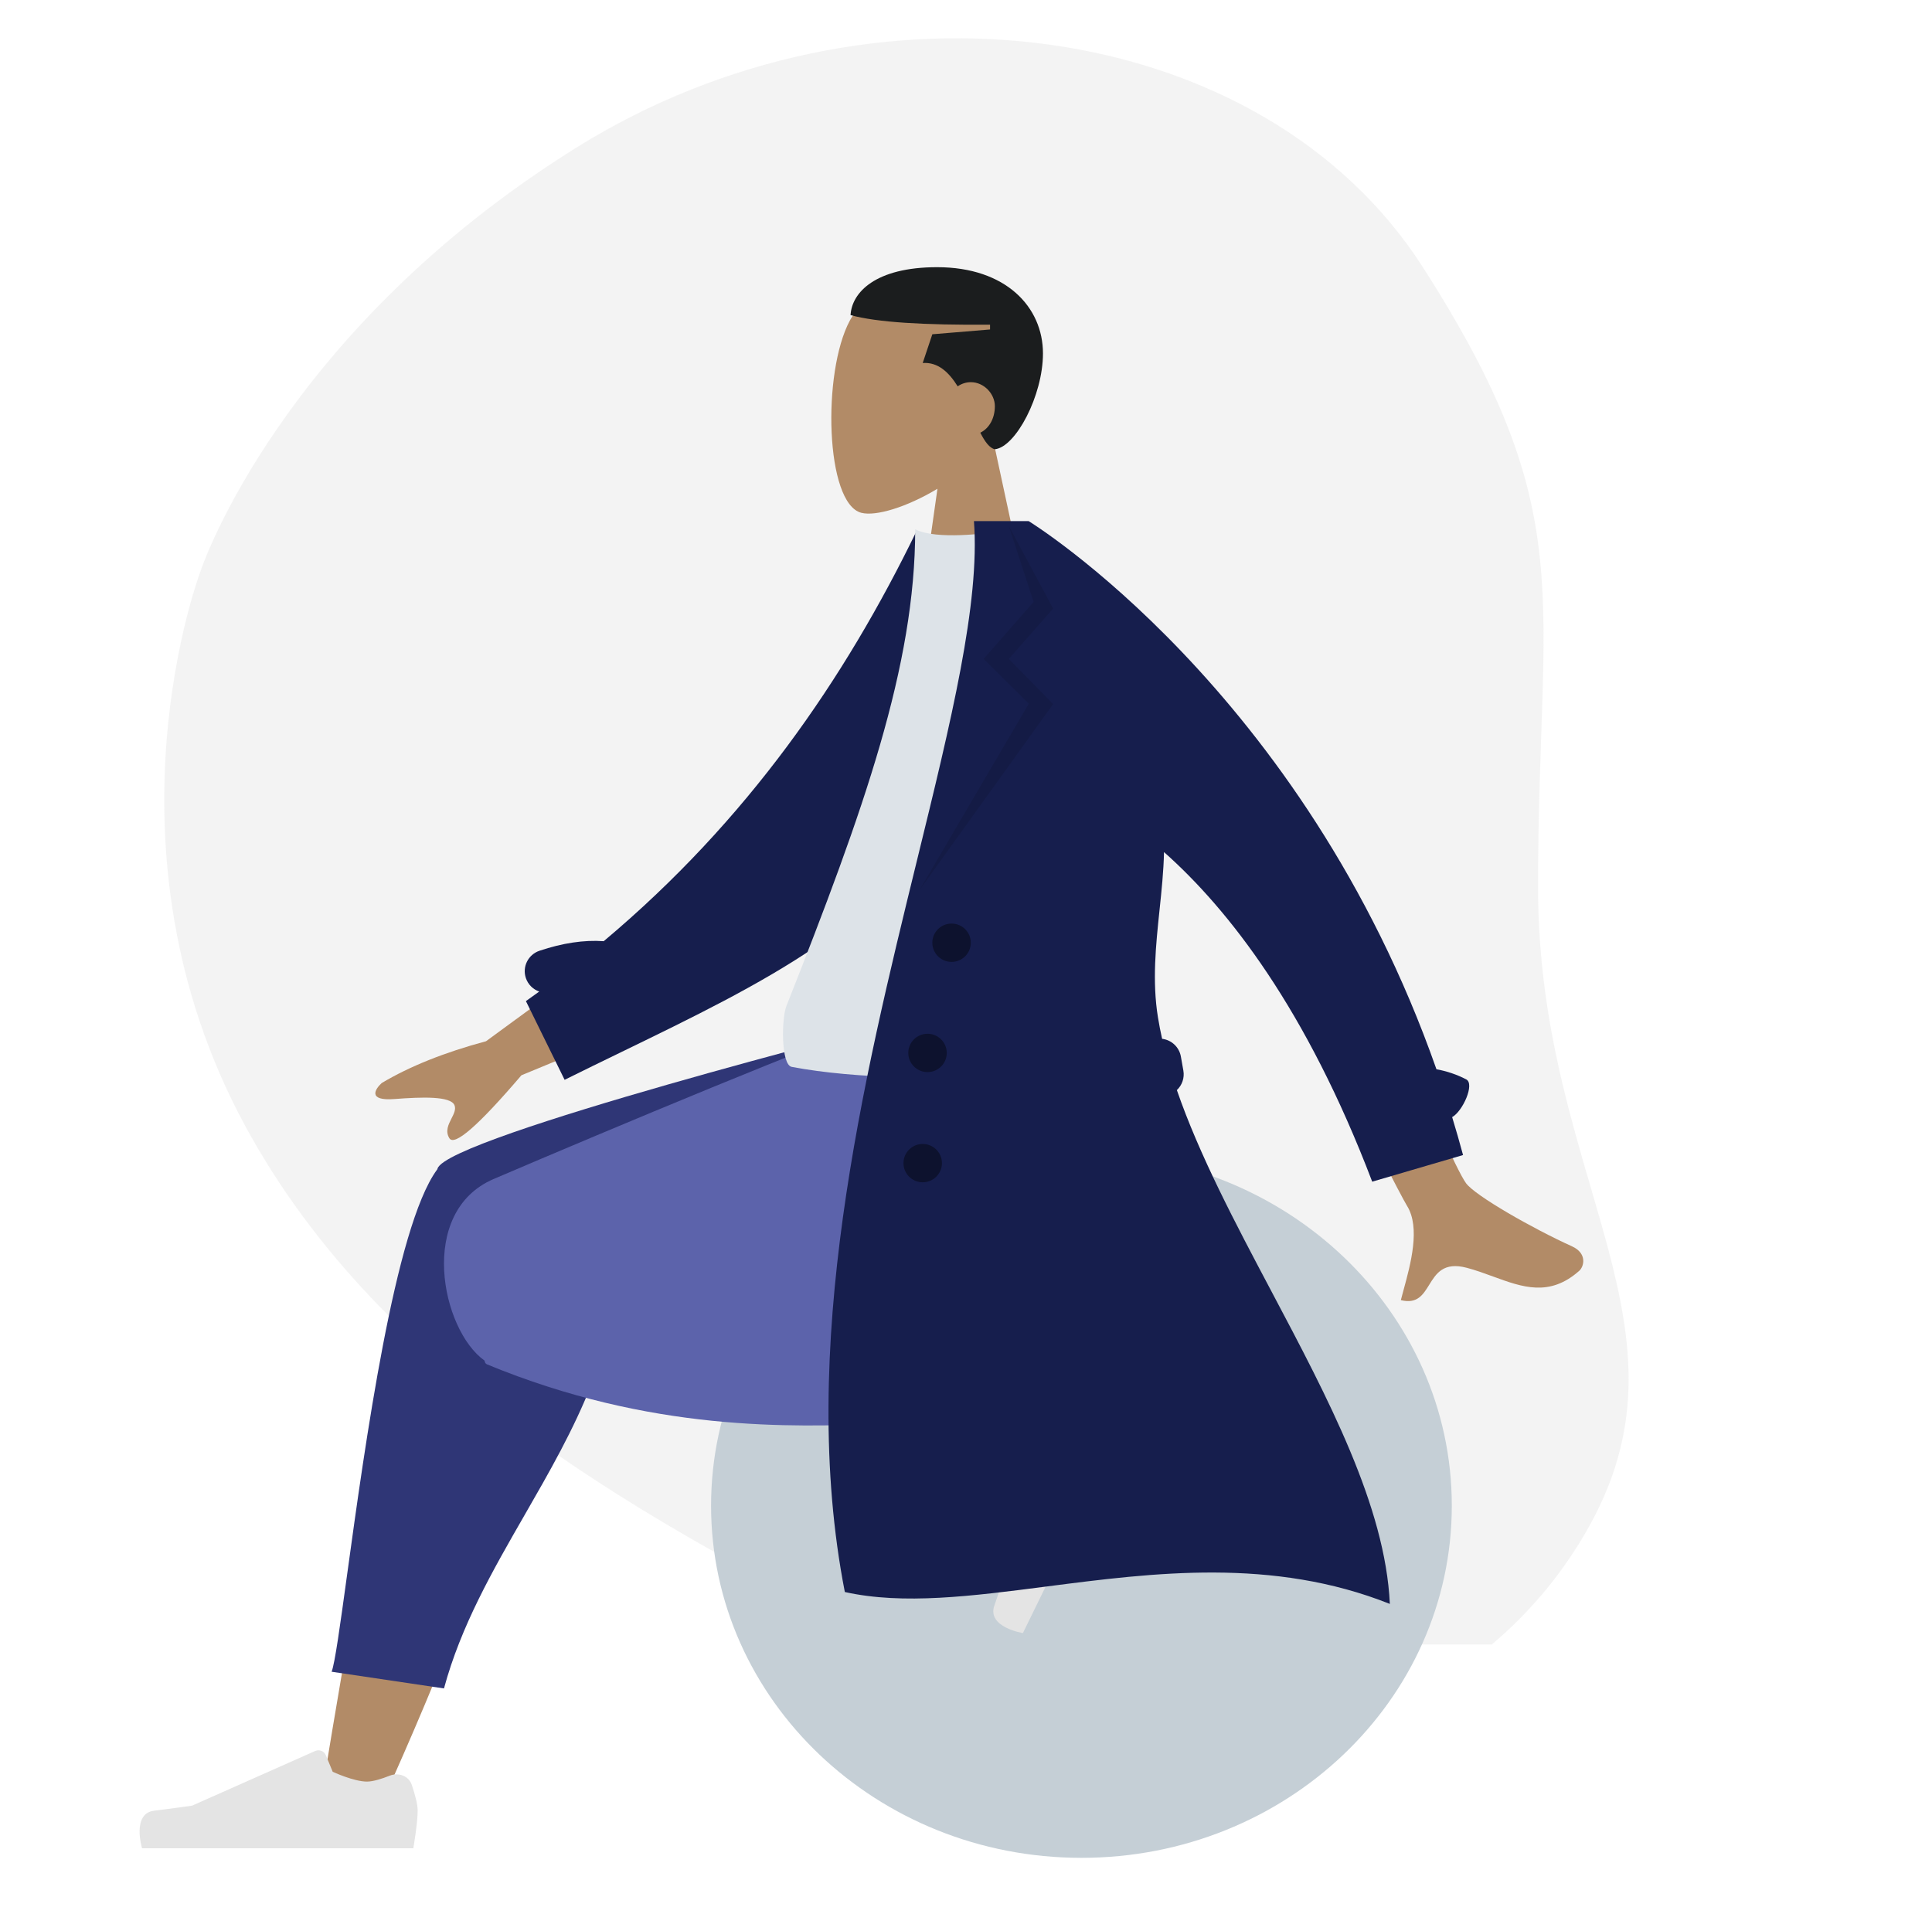 <svg width="241" height="240" viewBox="0 0 241 240" fill="none" xmlns="http://www.w3.org/2000/svg">
<g clip-path="url(#clip0_171_2794)">
<path opacity="0.5" d="M191.858 110.742C191.834 74.027 197.354 64.307 177.458 33.289C157.562 2.272 108.79 -4.597 71.906 18.41C35.023 41.416 25.106 71.003 25.106 71.003C25.106 71.003 11.724 105.563 30.53 140.363C47.729 172.197 81.598 190.283 110.974 205.163H186.089C190.655 201.315 194.537 196.722 197.57 191.579C212.868 165.837 191.887 147.457 191.858 110.742Z" fill="#E9E9E9"/>
<path fill-rule="evenodd" clip-rule="evenodd" d="M116.939 60.976C113.054 63.309 109.236 64.436 107.444 63.976C102.95 62.822 102.537 46.446 106.014 39.989C109.491 33.533 127.365 30.719 128.266 43.511C128.579 47.951 126.708 51.913 123.943 55.146L128.9 78.164H114.5L116.939 60.976Z" fill="#B28B67"/>
<path fill-rule="evenodd" clip-rule="evenodd" d="M123.5 40.507C115.191 40.566 109.409 40.218 106.1 39.312C106.251 36.506 109.179 33.334 116.9 33.334C125.491 33.334 130.1 38.323 130.1 44.093C130.1 49.366 126.693 55.787 124.1 56.048C123.428 55.902 122.854 55.095 122.284 53.984C123.352 53.467 124.1 52.246 124.1 50.669C124.1 49.152 122.757 47.68 121.1 47.68C120.496 47.68 119.933 47.876 119.462 48.198C118.374 46.452 117.009 45.147 115.1 45.289L116.3 41.703L123.5 41.105V40.507Z" fill="#1B1D1E"/>
<path fill-rule="evenodd" clip-rule="evenodd" d="M134.9 231.782C109.385 231.782 88.7 212.112 88.7 187.848C88.7 163.585 109.385 143.915 134.9 143.915C160.416 143.915 181.1 163.585 181.1 187.848C181.1 212.112 160.416 231.782 134.9 231.782Z" fill="#C5CFD6"/>
<path fill-rule="evenodd" clip-rule="evenodd" d="M63.074 185.505C60.842 193.293 55.282 208.053 47.595 225.003L40.289 222.88C46.68 183.875 51.999 158.052 55.046 150.192C57.059 144.999 72.288 145.608 70.536 156.057C69.801 160.438 66.895 172.171 63.074 185.505ZM93.1 157.879C105.013 160.338 129.714 169.03 136.767 171.807C141.2 173.553 138.342 179.473 134.561 178.955C133.92 178.867 131.654 178.615 128.274 178.238C117.415 177.028 95.053 174.536 78.093 172.104C69.163 170.823 73.966 154.159 83.239 155.922C86.358 156.516 89.676 157.172 93.1 157.879Z" fill="#B28B67"/>
<path fill-rule="evenodd" clip-rule="evenodd" d="M54.579 145.791C55.797 141.831 111.163 127.776 111.163 127.776H115.7V131.988L77.548 151.337C77.598 151.961 77.567 152.621 77.444 153.317C77.72 167.66 71.558 178.376 65.457 188.985C61.467 195.923 57.503 202.815 55.383 210.647L41.366 208.564C41.775 207.523 42.42 202.833 43.303 196.419C45.529 180.248 49.262 153.125 54.5 145.949C54.518 145.924 54.537 145.899 54.556 145.875C54.562 145.847 54.57 145.819 54.579 145.791Z" fill="#2F3676"/>
<path fill-rule="evenodd" clip-rule="evenodd" d="M112.53 162.828C116.021 162.131 119.236 161.51 121.986 161.029C139.754 157.925 144.936 148.45 141.872 127.776H109.135C103.787 129.307 75.996 140.917 61.576 147.093C52.032 151.18 55.041 165.914 60.445 169.749C60.475 169.984 60.572 170.144 60.745 170.215C81.236 178.676 98.709 178.045 109.93 177.639C114.629 177.469 118.232 177.339 120.5 177.933L124.054 166.765L112.53 162.828Z" fill="#5C63AB"/>
<path fill-rule="evenodd" clip-rule="evenodd" d="M132.973 172.104C133.063 170.937 134.049 169.994 135.212 170.147C136.365 170.298 137.689 170.536 138.412 170.887C139.871 171.596 142.432 173.44 142.432 173.44C141.607 175.126 127.597 203.741 127.597 203.741C127.597 203.741 123.099 203.018 124.033 200.321C124.966 197.625 125.538 195.819 125.538 195.819L126.117 179.087C126.136 178.524 126.618 178.088 127.182 178.123L129.416 178.263C129.416 178.263 131.672 176.443 132.393 174.97C132.731 174.281 132.895 173.132 132.973 172.104Z" fill="#E4E4E4"/>
<path fill-rule="evenodd" clip-rule="evenodd" d="M48.631 221.526C49.718 221.096 50.992 221.566 51.364 222.674C51.733 223.773 52.1 225.066 52.1 225.868C52.1 227.485 51.559 230.586 51.559 230.586C49.676 230.586 17.718 230.586 17.718 230.586C17.718 230.586 16.399 226.242 19.241 225.896C22.083 225.549 23.963 225.27 23.963 225.27L39.318 218.45C39.832 218.222 40.433 218.462 40.648 218.982L41.502 221.046C41.502 221.046 44.133 222.269 45.778 222.269C46.552 222.269 47.667 221.908 48.631 221.526Z" fill="#E4E4E4"/>
<path fill-rule="evenodd" clip-rule="evenodd" d="M182.879 147.622C180.53 144.427 166.387 110.066 166.387 110.066L155.822 111.975C155.822 111.975 174.203 148.344 175.512 150.435C177.213 153.15 175.952 157.752 175.098 160.873C174.965 161.356 174.843 161.803 174.743 162.202C176.784 162.713 177.512 161.533 178.28 160.289C179.148 158.885 180.066 157.398 182.983 158.173C184.109 158.473 185.196 158.871 186.257 159.259C189.923 160.6 193.291 161.832 196.996 158.545C197.584 158.024 198.036 156.371 196.081 155.486C191.21 153.281 184.028 149.184 182.879 147.622ZM60.628 129.903L79.767 115.892L83.995 126.314L65.043 134.15C59.683 140.426 56.685 143.043 56.051 142C55.517 141.12 55.935 140.297 56.32 139.538C56.62 138.948 56.9 138.396 56.694 137.888C56.224 136.729 52.624 136.852 49.213 137.114C45.801 137.376 46.796 135.863 47.618 135.116C51.101 133.038 55.438 131.3 60.628 129.903Z" fill="#B28B67"/>
<path fill-rule="evenodd" clip-rule="evenodd" d="M114.342 66.234L120.759 68.856C120.691 70.526 120.698 72.901 120.705 75.622C120.729 84.163 120.763 96.112 118.548 100.353C110.874 115.045 95.118 122.698 77.569 131.222C75.217 132.365 72.833 133.523 70.431 134.716L65.603 124.896C66.162 124.501 66.717 124.104 67.266 123.705C66.507 123.44 65.875 122.842 65.598 122.024C65.122 120.616 65.882 119.091 67.295 118.616C70.167 117.652 72.845 117.246 75.308 117.422C93.291 102.327 105.396 84.655 114.342 66.234Z" fill="#161E4D"/>
<path fill-rule="evenodd" clip-rule="evenodd" d="M143.3 133.102C143.3 133.102 115.006 136.198 98.758 133.102C97.416 132.846 97.475 127.083 98.098 125.509C107.789 100.999 114.164 83.056 114.164 66.032C116.831 67.42 123.5 66.448 123.5 66.448C135.448 83.992 140.941 104.122 143.3 133.102Z" fill="#DDE3E8"/>
<path fill-rule="evenodd" clip-rule="evenodd" d="M179.184 133.398C162.511 85.923 128.315 65.014 128.315 65.014H127.381H125.074H121.491C122.264 75.197 118.632 90.015 114.419 107.205C107.682 134.696 99.457 168.254 105.386 198.618C112.675 200.24 121.24 199.133 130.513 197.934H130.513C143.895 196.204 158.751 194.284 173.37 200.102C172.807 187.938 165.678 174.473 158.581 161.069C154.082 152.572 149.597 144.1 146.804 135.998C147.445 135.396 147.778 134.493 147.614 133.562L147.304 131.815C147.092 130.614 146.116 129.739 144.963 129.602C144.762 128.705 144.588 127.814 144.445 126.929C143.712 122.411 144.18 117.946 144.642 113.532V113.532L144.642 113.532C144.896 111.108 145.149 108.699 145.2 106.305C153.236 113.437 162.963 125.871 171.171 147.424L182.503 144.102C182.07 142.499 181.616 140.921 181.143 139.37C182.454 138.65 184.001 135.23 182.896 134.66C181.729 134.057 180.49 133.638 179.184 133.398Z" fill="#161E4D"/>
<path fill-rule="evenodd" clip-rule="evenodd" d="M125.837 65.612L128.932 75.095L122.698 82.204L128.332 87.791L114.703 111.04L131.37 87.838L125.837 82.204L131.37 75.922L125.837 65.612Z" fill="black" fill-opacity="0.1"/>
<path fill-rule="evenodd" clip-rule="evenodd" d="M118.7 120.006C117.375 120.006 116.3 118.935 116.3 117.615C116.3 116.294 117.375 115.224 118.7 115.224C120.026 115.224 121.1 116.294 121.1 117.615C121.1 118.935 120.026 120.006 118.7 120.006ZM115.7 133.754C114.375 133.754 113.3 132.683 113.3 131.363C113.3 130.042 114.375 128.972 115.7 128.972C117.026 128.972 118.1 130.042 118.1 131.363C118.1 132.683 117.026 133.754 115.7 133.754ZM112.7 145.111C112.7 146.431 113.775 147.501 115.1 147.501C116.426 147.501 117.5 146.431 117.5 145.111C117.5 143.79 116.426 142.72 115.1 142.72C113.775 142.72 112.7 143.79 112.7 145.111Z" fill="black" fill-opacity="0.4"/>
</g>
<defs>
<clipPath id="clip0_171_2794">
<rect width="240" height="240" fill="white" transform="translate(0.5)"/>
</clipPath>
</defs>
</svg>
